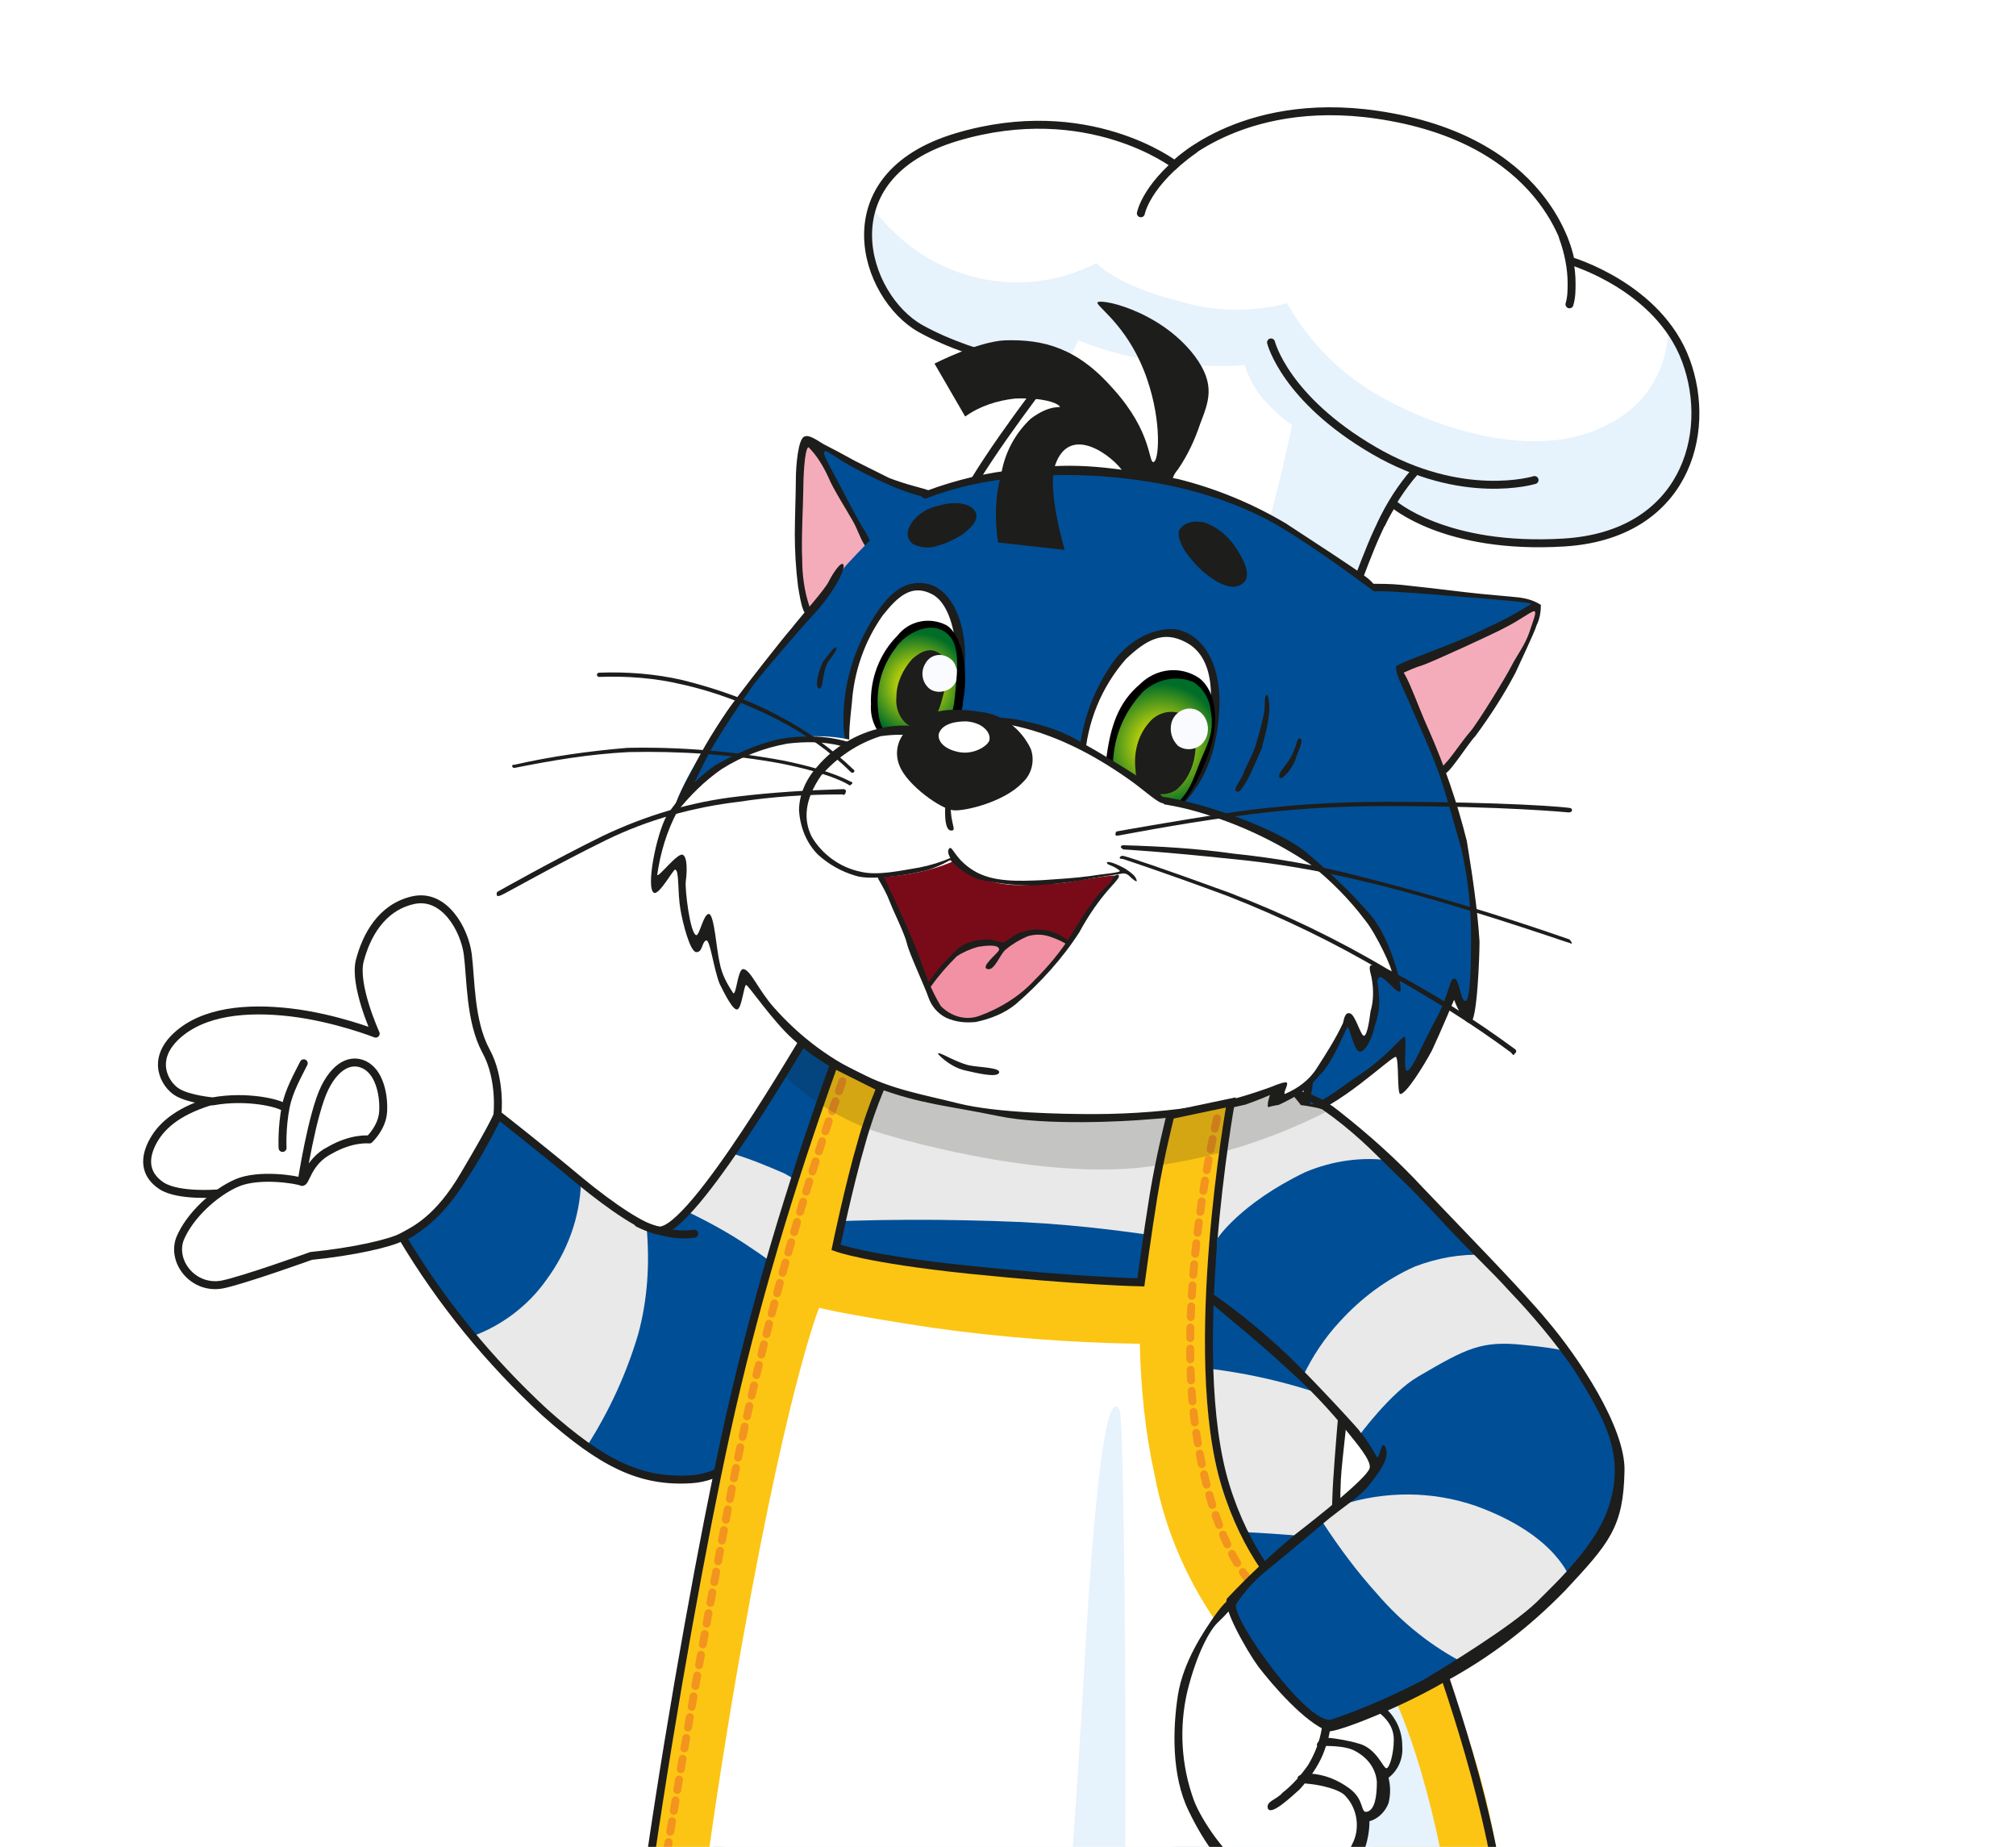<svg width="357" height="327" viewBox="0 0 357 327" fill="none" xmlns="http://www.w3.org/2000/svg">
<g filter="url(#filter0_d_2882_35679)">
<path d="M49.11 193.1C49.11 199.753 53.695 205.146 59.35 205.146C65.005 205.146 69.59 199.753 69.59 193.1C69.59 186.446 69.222 181.053 63.566 181.053C57.911 181.053 49.11 186.446 49.11 193.1Z" fill="white"/>
<path d="M37.222 188.484C43.192 189.466 50.693 188.516 52.725 191.292C54.757 194.068 54.532 200.93 53.327 202.737C50.574 204.955 38.631 204.925 38.631 204.925" fill="white"/>
<path d="M37.858 188.789C32.048 190.476 28.862 192.912 27.175 195.911C25.489 198.909 25.489 201.908 28.675 203.969C31.673 205.843 38.42 205.281 38.42 205.281" fill="white"/>
<path d="M37.858 188.789C32.048 190.476 28.862 192.912 27.175 195.911C25.489 198.909 25.489 201.908 28.675 203.969C31.673 205.843 38.42 205.281 38.42 205.281" stroke="#1D1D1B" stroke-width="1.406" stroke-miterlimit="10" stroke-linecap="round" stroke-linejoin="round"/>
<path d="M240.446 96.772C241.758 92.836 243.258 89.088 244.944 85.527L246.444 83.091C246.444 83.091 255.627 91.337 276.804 90.025C297.981 88.713 303.416 70.909 298.543 57.791C293.671 44.672 278.116 40.175 278.116 40.175C278.116 40.175 275.117 20.122 246.256 14.687C215.334 8.877 208.025 23.12 208.025 23.12C208.025 23.12 192.657 11.313 169.418 18.248C146.18 25.182 152.926 46.546 163.047 52.169C173.167 57.791 186.473 59.478 186.473 59.478C186.473 59.478 175.041 74.096 170.73 82.341C166.42 90.588 240.446 96.772 240.446 96.772Z" fill="white"/>
<path d="M163.046 52.356C156.861 48.795 151.801 39.237 154.425 30.804C157.236 34.364 160.61 37.55 164.545 39.799C173.728 45.047 184.785 45.422 194.156 40.549C194.156 40.549 197.529 44.485 208.774 47.296C214.958 49.17 221.517 49.357 227.889 47.67C231.263 53.48 235.761 58.54 241.383 62.288C250.191 68.285 270.993 76.719 284.862 69.035C291.421 65.849 295.544 59.102 295.357 51.794C296.669 53.668 297.793 55.542 298.543 57.603C303.415 70.722 298.168 88.526 276.991 89.838C255.813 91.149 246.068 82.341 246.068 82.341C246.068 82.341 245.131 84.403 243.257 89.275C241.945 92.649 240.446 96.772 240.446 96.772C240.446 96.772 233.324 96.21 223.579 95.085C223.017 93.398 223.017 91.524 223.579 89.838C225.828 83.466 228.826 69.223 228.826 69.223C227.14 68.098 225.64 66.786 224.329 65.287C222.455 63.413 221.143 60.977 220.393 58.54C220.393 58.54 216.832 59.29 206.9 58.165C201.465 57.603 196.03 56.291 190.97 54.23L188.534 59.102L186.285 59.852V59.665C186.285 59.665 172.979 58.165 163.046 52.356Z" fill="#E6F2FC"/>
<path d="M271.744 78.968C271.744 78.968 259 82.904 243.258 73.721C227.516 64.538 225.079 54.605 225.079 54.605" stroke="#1D1D1B" stroke-width="1.406" stroke-linecap="round" stroke-linejoin="round"/>
<path d="M202.028 31.741C202.028 31.741 202.965 26.494 211.398 20.497" stroke="#1D1D1B" stroke-width="1.406" stroke-linecap="round" stroke-linejoin="round"/>
<path d="M240.446 96.772C240.446 96.772 242.507 91.149 244.007 87.963C244.756 86.277 245.693 84.59 246.63 83.091C246.63 83.091 255.813 91.337 276.991 90.025C298.168 88.713 303.415 70.909 298.543 57.79C293.67 44.672 278.115 40.174 278.115 40.174C278.115 40.174 275.116 19.934 246.255 14.686C220.768 10.001 208.024 23.12 208.024 23.12C208.024 23.12 192.657 11.313 169.418 18.247C146.179 25.181 152.926 46.546 163.046 52.168C173.166 57.79 186.472 59.477 186.472 59.477C186.472 59.477 175.04 74.095 170.73 82.341C166.419 90.587 240.446 96.772 240.446 96.772Z" stroke="#1D1D1B" stroke-width="1.406" stroke-miterlimit="10"/>
<path fill-rule="evenodd" clip-rule="evenodd" d="M116.756 211.842C114.132 211.654 108.135 207.531 102.888 203.221C95.954 197.411 88.27 191.414 88.27 191.414C88.27 191.414 83.022 202.284 78.15 207.531C73.277 212.779 71.216 212.966 71.216 212.966C78.15 224.585 86.583 234.893 96.516 244.076C106.636 253.072 113.383 256.445 122.378 255.883C132.498 255.321 139.62 242.015 140.557 238.641C141.494 235.268 148.053 193.288 148.616 188.79C149.178 184.293 149.178 181.107 149.178 181.107L142.431 177.358C142.431 177.546 122.753 212.029 116.756 211.842Z" fill="#E9E9E9"/>
<path d="M129.501 198.161C136.06 188.603 142.432 177.358 142.432 177.358L151.428 181.294C149.928 183.543 148.991 186.167 148.617 188.79C148.429 190.477 147.305 197.973 145.805 206.594C143.744 204.72 141.308 203.033 138.871 201.722C135.873 200.41 132.687 199.098 129.501 198.161Z" fill="#004E96"/>
<path d="M114.508 211.278C115.258 211.653 116.007 211.84 116.757 211.84C117.882 211.84 119.568 210.528 121.63 208.467C125.565 210.341 129.313 212.402 132.874 214.839C136.622 217.275 139.996 220.086 143.369 223.085C142.057 230.956 140.933 237.515 140.558 238.64C139.621 242.013 132.499 255.319 122.379 255.881C115.82 256.256 110.573 254.382 104.013 249.884C107.949 243.7 110.947 237.14 113.009 230.206C114.696 224.022 115.07 217.65 114.508 211.278Z" fill="#004E96"/>
<path d="M78.149 207.531C83.021 202.284 88.269 191.414 88.269 191.414C88.269 191.414 95.953 197.411 102.887 203.221C102.699 209.593 100.45 215.59 96.702 220.65C93.516 225.148 88.831 228.708 83.584 230.583C78.898 225.148 74.775 219.151 71.215 212.966C71.027 212.966 73.276 212.591 78.149 207.531Z" fill="#004E96"/>
<path d="M113.009 210.529C114.883 211.466 116.944 212.029 119.193 212.403C120.505 212.591 121.63 212.591 122.941 212.403" stroke="#1D1D1B" stroke-width="1.406" stroke-linecap="round" stroke-linejoin="round"/>
<path d="M116.755 211.842C114.132 211.654 108.135 207.531 102.887 203.221C95.953 197.411 88.269 191.414 88.269 191.414C88.269 191.414 83.022 202.284 78.149 207.531C73.277 212.779 71.215 212.966 71.215 212.966C78.149 224.585 86.583 234.893 96.515 244.076C106.635 253.072 113.382 256.445 122.378 255.883C132.498 255.321 139.619 242.015 140.556 238.641C141.493 235.268 148.99 193.663 149.552 189.165C149.739 186.541 150.677 184.105 152.176 181.856L142.805 177.358C142.618 177.358 122.753 212.029 116.755 211.842Z" stroke="#1D1D1B" stroke-width="1.406" stroke-miterlimit="10"/>
<path fill-rule="evenodd" clip-rule="evenodd" d="M191.908 381.633C185.911 381.258 176.541 377.885 162.11 367.952C158.175 365.141 137.56 364.391 135.123 356.708C130.813 343.027 127.814 328.784 126.315 314.353C124.816 298.611 123.504 284.743 127.44 263.003C129.501 251.384 135.123 228.145 138.497 219.337C142.057 209.966 146.555 190.101 152.178 181.855C160.986 168.736 191.346 171.735 209.525 174.359C226.766 176.795 234.638 192.912 238.198 203.407C242.321 216.338 236.886 248.385 236.699 263.003C236.512 274.248 238.011 287.929 238.948 297.674C239.698 305.545 242.134 321.287 244.008 335.156C244.945 343.402 244.383 351.835 242.509 360.081C240.26 371.138 197.905 382.008 191.908 381.633Z" fill="#E9E9E9"/>
<path fill-rule="evenodd" clip-rule="evenodd" d="M241.195 314.729C241.195 314.729 235.947 316.791 216.457 319.602C200.34 322.225 180.287 324.099 161.733 325.037C139.244 326.161 127.438 324.099 127.438 324.099C127.438 324.099 128.937 330.846 129.687 334.22C131.373 340.966 133.435 350.524 133.435 349.774C152.176 352.773 171.104 353.898 190.032 353.335C208.398 352.586 226.764 349.587 244.381 344.34C244.381 344.34 243.819 334.407 242.694 327.66C241.757 322.038 241.195 314.729 241.195 314.729Z" fill="#004E96"/>
<path fill-rule="evenodd" clip-rule="evenodd" d="M236.51 266.564C236.51 266.564 225.078 264.877 200.902 264.69C183.473 264.502 170.73 264.69 154.8 264.127C138.87 263.565 126.876 264.127 126.876 264.127C126.876 264.127 125.939 269.937 125.377 277.433C125.002 284.18 124.814 290.365 124.814 290.365C133.81 291.864 142.993 292.614 152.176 292.801C169.418 292.988 180.288 292.239 204.463 290.927C215.52 290.365 226.578 289.428 237.447 287.553C237.447 287.553 237.26 279.682 236.698 275.747C236.51 272.748 236.51 269.562 236.51 266.564Z" fill="#004E96"/>
<path fill-rule="evenodd" clip-rule="evenodd" d="M240.822 219.899C240.822 219.899 222.644 215.963 214.585 214.464C203.528 212.403 192.096 210.903 180.851 210.341C167.545 209.779 154.427 209.779 141.121 210.529C140.371 214.277 139.247 218.025 137.747 221.773C136.248 225.896 135.124 230.207 134.187 234.33C134.187 234.33 139.434 232.081 168.857 232.268C183.85 232.455 204.465 235.454 209.338 235.829C219.458 236.578 229.39 238.827 238.761 242.576C238.761 242.576 238.761 232.83 239.323 227.77C239.698 224.959 240.822 219.899 240.822 219.899Z" fill="#004E96"/>
<path d="M151.053 183.542C148.991 184.667 146.555 193.475 144.494 197.973C142.619 202.096 141.308 207.906 139.059 213.903C136.435 221.024 132.687 235.83 131 242.764C126.127 263.566 125.003 270.875 124.628 278.184C123.691 295.238 124.628 312.292 127.439 328.972C128.376 334.219 130.625 342.653 132.499 349.399C133.999 355.022 134.936 359.707 135.873 359.145C136.81 358.583 131.75 338.905 129.501 328.597C126.69 313.23 125.565 297.675 126.315 281.932C126.69 272.562 128.564 261.13 132.312 245.387C134.186 237.516 137.372 225.709 141.12 214.465C142.619 210.342 143.744 205.469 146.742 197.973C148.617 193.663 153.114 182.418 151.053 183.542Z" fill="#1D1D1B"/>
<path d="M234.636 193.288C237.634 198.16 241.757 208.468 240.633 222.711C238.946 243.138 237.634 252.134 237.447 255.882C236.885 267.689 238.759 285.493 239.696 294.114C241.57 311.543 242.694 324.849 243.631 330.096C244.568 335.344 244.568 365.142 244.194 375.824C244.194 376.386 241.757 373.763 242.132 370.951C243.257 362.705 242.132 333.095 241.757 329.909C240.633 320.538 238.196 301.61 237.634 294.301C236.885 285.493 235.385 271.812 235.948 258.881C236.135 252.884 238.009 232.456 239.134 222.149C240.258 212.029 238.009 201.721 232.762 192.913C230.513 189.165 219.268 176.796 222.642 179.794C227.139 183.73 231.262 188.228 234.636 193.288Z" fill="#1D1D1B"/>
<path d="M142.618 71.659C141.868 72.034 141.868 74.095 141.681 76.906C141.493 79.718 141.306 81.592 141.306 83.841C141.306 86.652 141.118 90.4 141.306 92.649C141.493 95.272 141.681 99.583 143.18 102.207C145.054 105.58 153.487 98.084 154.05 94.523C154.237 92.274 153.487 90.025 152.176 87.963C151.426 86.839 150.676 85.34 149.364 82.716C148.053 80.092 147.49 78.968 145.804 75.594C144.117 72.221 143.367 71.472 142.618 71.659Z" fill="#F4ACBB"/>
<path d="M162.484 81.03C160.985 80.468 157.612 78.968 154.613 77.657C152.364 76.719 150.303 75.595 148.241 74.283C147.117 73.534 145.055 72.034 144.493 72.597C143.931 73.159 145.618 75.033 146.555 77.282C147.679 80.093 148.991 82.717 150.678 85.153C151.99 87.214 153.489 92.087 155.363 91.525C157.237 90.963 161.922 88.339 163.047 86.277C164.171 84.591 163.984 81.592 162.484 81.03Z" fill="#004E96"/>
<path d="M163.61 81.966C162.11 81.592 160.424 81.029 158.924 80.467C156.301 79.343 153.864 78.218 151.428 76.906C148.429 75.407 146.368 73.533 145.993 73.908C145.618 74.283 146.743 76.157 148.429 79.343C150.116 82.529 151.241 84.778 152.552 87.026C153.302 88.151 153.864 89.275 154.427 90.4C154.801 91.524 154.239 92.087 153.302 90.775C152.365 89.463 151.99 87.963 151.053 86.277C150.116 84.59 147.492 80.467 146.743 78.593C145.806 76.532 144.681 74.657 143.182 73.158C142.432 73.346 142.245 78.968 142.245 80.842C142.245 82.716 141.87 89.463 142.058 93.024C142.058 95.835 142.432 98.646 143.369 101.457C143.932 102.581 143.369 103.144 142.807 102.769C142.245 102.394 141.87 101.27 141.308 97.709C140.933 94.71 140.746 91.524 140.746 88.526C140.746 86.277 140.933 80.842 140.933 78.781C140.933 76.719 141.308 71.659 142.432 71.284C143.182 70.909 144.306 71.659 145.806 72.596C147.305 73.346 149.741 74.657 151.428 75.594L157.425 78.593C160.798 79.905 163.797 80.467 164.547 80.842C165.296 81.217 164.359 82.154 163.61 81.966Z" fill="#1D1D1B"/>
<path d="M247.381 113.077C249.443 111.952 251.692 111.015 253.941 110.453C256.19 109.516 261.437 106.892 264.248 105.581L272.682 101.458C272.682 101.458 272.119 104.081 271.557 105.581C270.245 108.392 268.933 111.203 267.247 113.827C266.122 115.888 264.436 118.887 262.936 120.948C260.875 124.134 258.626 126.945 256.19 129.756C255.065 130.693 253.379 130.881 252.067 130.319C249.63 128.819 247.569 126.57 246.444 123.947C245.882 121.698 245.695 119.449 245.695 117.2C246.257 115.701 246.632 114.389 247.381 113.077Z" fill="#F4ACBB"/>
<path d="M249.255 111.952C251.129 111.015 256.002 109.515 258.251 108.391C260.499 107.266 267.246 104.08 268.558 103.518C269.87 102.956 270.994 102.394 271.931 101.644C272.119 101.269 272.119 100.707 271.182 100.52C270.245 100.332 267.059 99.957 262.936 99.77C258.813 99.583 253.003 98.458 249.442 98.271C245.882 98.083 244.007 97.896 242.508 97.896C241.009 97.896 238.76 102.581 239.697 106.142C240.634 109.703 242.321 112.139 244.007 112.514C245.882 113.076 247.756 112.889 249.255 111.952Z" fill="#004E96"/>
<path d="M241.945 97.709C241.57 98.271 242.694 98.646 244.381 98.646C246.817 98.646 253.751 99.208 255.813 99.395C257.874 99.583 271.181 100.52 271.181 100.894C268.744 102.394 266.12 103.893 263.497 105.017C257.874 108.016 247.567 111.202 247.005 112.139C246.443 113.076 247.567 113.451 248.129 113.263C249.441 112.701 250.566 112.139 251.877 111.764C253.189 111.389 264.996 105.955 266.308 105.205C269.306 103.706 271.368 102.019 271.743 102.206C272.118 102.394 271.555 103.706 270.806 105.955C270.056 108.203 268.557 110.078 267.62 111.952C266.683 113.826 261.623 122.072 260.311 123.571C258.999 125.07 257.5 127.319 256.563 128.444C255.626 129.568 254.876 130.13 254.876 130.693C254.876 131.255 255.063 131.255 256 130.88C256.937 130.505 260.123 125.445 261.248 124.321C263.872 120.76 266.308 117.012 268.369 113.076C269.119 111.389 271.743 105.955 272.118 104.643C272.68 103.518 272.867 102.206 272.867 101.082C271.743 100.332 270.431 99.957 269.119 99.77C267.62 99.583 262.56 99.208 259.561 98.833C256.563 98.458 250.003 97.709 248.129 97.521C246.255 97.334 244.006 97.334 243.257 97.334C242.507 97.334 242.32 97.146 241.945 97.709Z" fill="#1D1D1B"/>
<path fill-rule="evenodd" clip-rule="evenodd" d="M163.797 81.592C163.797 81.592 161.174 83.841 158.175 85.902C155.177 88.338 152.553 91.15 149.929 93.961L144.869 100.145L138.122 108.016C138.122 108.016 132.313 115.7 130.251 117.949C128.19 120.198 124.629 126.945 123.13 129.194C121.256 132.38 119.756 135.566 118.632 139.126C117.882 141.563 118.444 145.123 119.381 145.498C120.318 145.873 122.755 143.437 122.755 143.437C122.755 143.437 123.879 146.623 124.441 148.122C125.941 152.058 127.815 155.993 130.064 159.741C133.812 165.364 137.935 170.611 142.808 175.296C146.931 179.045 158.363 183.73 164.172 185.416C173.168 188.04 186.286 188.415 197.156 188.602C205.215 188.79 222.082 185.979 230.515 184.479C233.326 183.917 229.391 191.039 231.077 190.476C234.638 189.352 237.824 187.478 240.448 185.042C241.572 184.292 247.757 179.232 247.757 179.232C247.757 179.232 248.131 186.541 248.881 185.604C251.13 182.043 253.192 178.295 254.878 174.547L257.314 168.924L259.938 174.172C259.938 174.172 260.5 171.736 260.875 170.049C261.25 167.238 261.438 164.239 261.438 161.428C261.438 159.367 261.063 148.309 259.938 145.873C258.814 143.437 256.003 132.754 255.44 130.88C254.878 129.006 248.881 116.825 247.007 111.577C246.257 109.516 249.256 108.579 247.382 105.018C246.07 102.207 244.571 99.77 242.509 97.522C240.635 95.835 231.265 89.088 227.142 86.652C220.02 82.904 212.336 80.28 204.465 78.781C197.156 77.469 189.66 77.094 182.351 77.469C175.979 78.031 169.794 79.343 163.797 81.592Z" fill="#004E96"/>
<path fill-rule="evenodd" clip-rule="evenodd" d="M164.172 82.154C169.045 80.28 174.292 79.156 179.54 78.594C187.973 77.656 196.594 78.031 205.027 79.531C212.149 80.843 219.27 83.091 225.642 86.652C233.139 90.963 242.697 98.272 243.259 98.646C244.383 99.021 243.634 97.335 241.76 96.023C239.511 94.336 233.139 90.213 227.704 86.652C221.707 83.091 215.335 80.468 208.588 78.781C194.345 76.157 189.472 75.97 180.102 77.094C174.667 77.656 169.232 78.968 164.172 80.843C162.673 81.405 163.235 82.529 164.172 82.154Z" fill="#1D1D1B"/>
<path fill-rule="evenodd" clip-rule="evenodd" d="M149.365 93.961C148.99 93.211 147.491 95.46 146.741 96.96C145.992 98.459 142.244 102.582 140.182 105.205C138.683 106.892 132.686 114.576 130.999 116.825C128.001 120.76 125.377 124.883 123.128 129.194C121.629 132.38 119.755 134.816 119.192 138.377C118.63 141.563 119.005 145.873 119.755 145.498C121.066 144.749 122.378 143.812 123.503 142.875C123.503 142.875 125.377 147.185 126.126 148.872C126.876 150.558 134.185 166.113 141.681 171.736C149.178 177.358 171.667 189.352 186.097 189.914C195.468 190.289 205.026 189.727 214.209 187.853C219.644 186.728 225.078 185.979 230.513 185.604C232.013 185.604 229.014 191.976 230.513 191.601C236.51 190.664 246.631 180.731 247.193 181.106C247.755 181.481 247.38 187.478 247.942 187.665C248.879 187.853 252.065 182.793 253.565 179.982C255.064 176.796 257.5 170.986 257.5 170.986C257.5 170.986 258.999 175.109 260.311 175.109C261.623 175.109 261.998 162.927 261.998 160.679C261.623 154.681 260.686 148.684 259.749 142.875C258.062 136.128 255.814 129.569 253.002 123.197C250.754 118.324 248.692 111.577 247.38 112.14C246.631 112.514 249.254 117.387 250.191 119.823C251.128 121.885 253.939 128.257 255.064 131.63C256.188 135.003 257.688 140.438 258.812 144.374C259.937 149.434 260.499 154.494 260.499 159.554C260.499 162.927 260.499 170.799 259.562 171.173C258.625 171.548 258.437 167.05 257.5 167.238C256.563 167.425 256.751 169.862 254.314 174.359C251.878 178.857 250.191 183.168 249.254 183.542C248.317 183.917 249.254 177.545 248.692 177.545C248.13 177.545 245.506 181.294 239.884 184.854C237.635 186.354 234.824 188.79 232.2 189.54C231.263 189.727 233.699 183.917 231.638 183.917C226.765 183.917 216.083 186.354 212.897 187.103C203.901 188.977 194.718 189.54 185.535 188.977C171.854 187.478 149.553 175.671 143.368 170.986C133.998 164.052 128.001 151.121 126.876 148.122C125.377 143.999 124.627 140.064 123.503 140.251C122.378 140.438 120.879 142.312 120.317 142.312C119.755 142.312 119.942 138.752 121.066 136.503C122.191 134.254 124.065 130.131 125.752 126.945C128.188 122.822 130.812 118.886 133.623 114.951C136.621 111.203 141.494 105.58 143.556 103.331C147.679 99.021 149.74 94.71 149.365 93.961Z" fill="#1D1D1B"/>
<path d="M190.97 129.568C191.157 123.009 193.219 116.824 196.967 111.389C200.153 106.892 204.838 105.018 208.212 105.392C212.522 106.142 216.458 110.827 215.895 120.01C215.333 129.006 212.147 134.066 207.837 138.002C203.526 141.937 190.408 143.624 190.97 129.568Z" fill="#1D1D1B"/>
<path d="M196.405 137.627C193.781 135.94 191.907 133.504 192.095 128.444C192.469 121.885 195.093 115.513 199.404 110.64C202.964 107.267 205.963 105.58 209.898 107.642C215.146 110.265 215.146 117.762 213.459 125.446C212.147 131.068 210.273 135.191 206.525 137.252C203.339 138.939 199.591 139.689 196.405 137.627Z" fill="white"/>
<path d="M214.399 118.136C214.024 116.262 212.524 114.576 210.65 114.013C207.277 112.889 203.529 114.013 201.28 116.825C198.281 120.011 196.595 124.133 196.407 128.444C195.283 138.377 204.653 139.501 207.464 137.252C210.276 134.628 212.337 131.255 213.461 127.507C214.399 124.883 215.523 122.072 214.399 118.136Z" fill="url(#paint0_radial_2882_35679)"/>
<path d="M201.09 130.318C200.716 127.32 201.465 124.321 203.339 122.072C204.651 120.386 206.713 119.636 208.774 120.198C211.023 120.948 212.147 123.946 211.585 127.695C211.21 130.131 210.086 132.38 208.212 133.879C206.15 135.191 203.339 134.629 202.027 132.567C201.278 132.005 201.09 131.068 201.09 130.318Z" fill="#1D1D1B"/>
<path d="M210.273 119.448C208.961 119.636 207.836 120.573 207.462 121.885C207.087 123.384 207.461 124.883 208.586 126.008C209.898 126.945 211.584 126.757 212.709 125.82C215.145 123.571 213.646 119.073 210.273 119.448Z" fill="#F9FBFE"/>
<path d="M213.646 128.445C211.772 133.13 209.523 137.253 205.963 138.94C202.402 140.626 194.905 135.941 195.842 128.819C196.592 122.448 198.091 118.325 201.84 115.139C204.651 112.327 208.961 111.765 212.334 114.014C215.333 116.263 216.27 121.885 213.646 128.445ZM212.522 128.819C213.646 126.008 215.146 123.759 214.396 119.824C214.209 117.762 213.084 115.888 211.397 114.764C208.399 113.452 204.838 114.202 202.402 116.45C199.403 119.636 197.529 123.572 197.154 128.07C195.842 137.065 203.714 139.314 207.087 137.253C210.46 135.191 211.397 131.631 212.522 128.819Z" fill="black"/>
<path d="M149.366 122.447C149.179 116.075 150.865 109.703 154.239 104.081C157.425 98.646 160.423 96.585 164.171 97.334C168.669 98.271 171.668 104.831 170.731 113.451C170.168 119.074 169.044 126.383 165.483 130.318C161.922 134.254 149.928 134.816 149.366 122.447Z" fill="#1D1D1B"/>
<path d="M151.801 129.568C150.115 127.319 150.115 125.07 150.864 118.324C151.239 112.889 153.113 107.454 156.299 102.956C159.11 99.395 161.547 97.334 165.107 99.208C169.605 101.644 170.167 112.327 168.856 119.261C167.919 124.508 165.295 128.631 162.109 130.318C158.923 132.005 153.675 132.005 151.801 129.568Z" fill="white"/>
<path d="M166.044 104.643C163.046 104.081 160.047 105.58 158.361 108.016C155.924 111.39 154.613 115.7 154.987 120.01C155.362 123.759 158.548 126.382 162.296 126.008C162.671 126.008 162.859 126.008 163.233 125.82C166.419 125.258 169.605 122.259 169.793 117.199C169.793 111.39 170.73 105.955 166.044 104.643Z" fill="url(#paint1_radial_2882_35679)"/>
<path d="M158.736 117.386C158.736 114.95 159.861 112.514 161.547 110.64C163.234 109.14 164.921 108.578 166.42 109.703C167.919 110.827 168.107 113.263 166.982 117.199C166.233 120.197 165.67 121.322 163.609 122.446C161.36 123.946 158.361 120.947 158.736 117.386Z" fill="#1D1D1B"/>
<path d="M164.359 115.701C163.235 114.576 163.047 112.889 163.797 111.578C164.547 110.078 166.233 109.516 167.733 110.266C168.482 110.64 169.044 111.203 169.232 111.952C169.982 113.452 169.419 115.326 167.92 116.075C166.796 116.638 165.296 116.638 164.359 115.701Z" fill="#F9FBFE"/>
<path d="M170.542 118.136C170.355 121.135 168.856 123.758 166.419 125.258C164.733 126.569 159.86 126.757 157.236 125.258C155.175 123.758 154.05 121.322 154.238 118.698C154.05 114.2 155.737 109.703 158.923 106.517C160.984 103.893 164.545 103.143 167.544 104.643C170.167 106.142 171.667 112.139 170.542 118.136ZM169.043 117.761C169.605 111.952 170.355 106.891 166.419 105.392C164.17 104.455 160.422 105.954 158.548 108.766C156.112 111.951 154.987 116.074 155.549 120.197C156.112 125.445 160.047 125.82 163.046 125.445C166.044 125.07 168.668 122.072 169.043 117.761Z" fill="black"/>
<path fill-rule="evenodd" clip-rule="evenodd" d="M247.381 168.175C247.006 168.924 243.82 165.551 243.445 166.113C243.07 166.675 243.445 168.362 243.633 169.486C243.633 171.548 243.445 173.609 242.883 175.671C242.321 177.545 241.946 178.669 241.384 178.857C240.822 179.044 240.072 174.359 238.947 174.546C238.198 174.546 237.261 178.107 236.511 179.419C235.012 182.043 233.138 184.479 231.076 186.728C229.764 187.852 228.265 188.602 226.578 188.977C226.204 188.977 226.953 186.915 226.391 186.915C225.829 186.915 220.394 188.602 218.145 189.164C211.773 190.476 205.401 191.226 198.842 191.788C188.534 191.975 178.227 191.038 167.919 189.164C161.36 188.04 155.176 185.791 149.179 182.98C146.742 181.481 137.747 174.546 136.435 172.298C135.123 170.236 133.624 168.362 132.124 166.675C131.562 166.675 130.812 171.173 130.438 171.36C130.063 171.548 128.751 168.924 128.376 167.987C127.626 165.926 126.877 163.864 126.315 161.615C125.94 160.116 126.315 157.305 125.752 157.305C125.19 157.305 124.253 161.615 123.503 161.24C122.754 160.866 121.442 155.056 121.255 152.994C121.067 150.933 121.442 146.06 120.692 146.435C119.943 146.81 116.195 151.308 116.195 150.183C116.195 149.059 116.757 141.375 119.568 137.627C121.629 135.003 123.878 132.567 126.315 130.318C128.751 128.631 131.375 127.132 134.186 126.195C137.372 125.07 140.933 124.508 144.306 124.321C146.555 124.321 148.804 124.508 151.053 125.07C151.053 125.258 157.987 126.757 167.357 128.631C174.666 130.13 181.788 132.192 189.097 133.316C197.905 134.628 202.965 135.003 203.715 135.003C207.463 135.378 211.211 136.128 214.584 137.439C217.583 138.564 221.331 139.876 224.33 141.375C227.89 143.249 231.451 145.498 234.637 148.122C237.636 150.745 240.447 153.557 242.883 156.743C244.945 160.303 246.444 164.052 247.381 168.175Z" fill="white"/>
<path fill-rule="evenodd" clip-rule="evenodd" d="M194.906 134.816C199.966 134.254 205.214 134.629 210.274 135.941C216.458 137.44 227.141 141.188 231.826 145.311C235.762 148.685 239.51 152.246 242.883 156.181C246.257 160.304 248.505 168.925 247.943 169.487C247.381 170.049 244.757 166.301 244.195 167.051C243.633 167.8 244.008 167.238 244.195 170.424C244.382 172.111 244.008 173.985 243.445 175.672C243.071 177.358 241.946 180.169 240.822 180.169C239.697 180.169 238.948 175.297 238.573 175.859C238.198 176.421 235.949 182.231 233.7 184.292C232.201 186.167 230.327 187.666 228.078 188.79C226.953 189.352 225.267 190.29 224.704 190.102C224.142 189.915 224.892 187.853 224.892 187.853C224.892 187.853 223.205 188.603 220.581 189.54C214.959 190.852 209.15 191.789 203.34 192.164C199.217 192.538 185.161 193.288 176.915 191.601C167.92 189.727 163.234 189.54 155.176 186.541C149.741 184.667 144.681 181.856 140.37 177.921C136.81 174.735 132.499 168.363 132.124 168.363C131.75 168.363 131.375 172.298 130.625 172.673C129.875 173.048 128.376 170.049 127.439 168.175C126.315 165.364 125.752 160.117 125.003 160.491C124.253 160.866 124.441 162.553 123.316 162.553C122.192 162.553 120.88 157.306 120.505 155.057C119.943 151.871 120.318 148.123 119.568 147.935C119.193 147.935 116.757 152.433 115.82 152.058C114.321 151.308 116.195 141.751 118.069 138.377C120.318 135.004 123.129 132.005 126.502 129.569C130.063 127.508 133.811 125.821 137.747 124.884C141.682 124.134 145.993 124.134 149.928 125.259C152.552 126.383 153.302 127.32 152.739 127.695C152.177 128.07 150.865 126.57 148.804 126.008C145.805 125.259 142.619 125.259 139.433 125.633C135.31 126.383 131.375 127.882 127.814 130.131C124.815 132.193 122.192 134.816 119.943 137.628C118.069 141.188 116.944 144.937 116.382 148.872C116.569 149.434 119.943 144.937 120.88 145.311C121.817 145.686 121.629 148.685 121.442 149.997C121.255 151.308 122.192 159.367 123.316 159.554C123.878 159.554 124.628 155.619 125.565 155.806C126.502 155.994 126.877 162.178 127.439 164.427C127.814 166.489 128.751 168.175 129.875 169.862C130.438 169.862 130.625 165.739 131.562 165.552C132.874 165.552 134.186 169.112 136.997 172.298C141.307 177.171 146.367 181.106 152.177 183.918C158.174 186.916 163.047 187.666 169.794 189.352C176.54 191.039 188.347 191.227 193.595 191.227C200.529 191.227 207.463 190.664 214.21 189.54C217.958 188.79 221.706 187.666 225.267 186.354C225.267 186.354 226.953 185.604 227.703 185.604C228.453 185.604 227.141 187.478 227.516 187.666C229.765 186.729 231.826 185.23 233.138 183.168C234.825 180.544 236.511 177.921 237.823 175.109C238.011 174.36 238.198 173.048 239.135 173.423C240.072 173.798 241.009 177.546 241.571 177.358C242.134 177.171 242.508 174.547 242.696 173.048C243.258 171.174 243.258 169.112 242.883 167.051C242.508 165.552 242.134 164.427 243.633 164.989C245.132 165.552 246.069 166.676 246.444 166.301C246.819 165.926 243.633 159.18 241.759 156.931C238.948 153.183 235.574 149.809 232.013 146.998C225.829 142.875 219.082 139.689 211.773 137.628C206.526 136.128 201.091 135.566 195.469 135.941C193.782 135.941 193.782 135.004 194.906 134.816Z" fill="#1D1D1B"/>
<path fill-rule="evenodd" clip-rule="evenodd" d="M196.407 148.871C196.407 148.871 194.908 149.246 189.098 150.183C186.849 150.558 182.913 150.558 181.227 150.558C178.79 150.558 176.354 150.183 174.105 149.621C172.231 148.684 170.544 147.559 169.045 146.06C169.045 146.06 163.985 147.934 162.673 148.122C161.361 148.309 156.114 149.246 156.114 149.246C156.114 149.246 157.988 153.556 158.738 155.056C159.487 156.555 161.361 161.053 162.861 164.426C163.798 166.862 165.11 171.173 167.171 172.86C169.045 174.171 171.481 174.734 173.543 173.984C178.041 173.047 182.351 169.111 184.413 166.862C186.849 164.239 188.911 161.428 190.785 158.429C192.846 155.056 195.095 151.87 197.719 149.059L196.407 148.871Z" fill="#790B19"/>
<path fill-rule="evenodd" clip-rule="evenodd" d="M177.664 161.803C176.727 161.053 175.602 160.679 174.478 161.053C172.416 161.428 170.355 162.178 168.856 163.677C167.169 164.989 165.67 166.863 164.545 168.737C164.733 170.986 166.044 172.86 167.918 173.797C170.542 174.734 173.353 174.547 175.79 173.235C178.601 172.298 181.225 170.424 183.099 168.175C185.16 165.926 187.222 163.49 189.096 160.866C188.159 160.116 187.222 159.554 185.91 159.367C184.223 158.992 182.536 158.992 181.037 159.742C179.913 160.491 178.601 161.053 177.664 161.803Z" fill="#F191A3"/>
<path fill-rule="evenodd" clip-rule="evenodd" d="M206.525 137.065C205.026 133.879 199.216 130.693 199.216 130.693C199.216 130.693 196.03 128.819 193.969 127.694C190.783 126.008 187.409 124.508 184.036 123.197C181.412 122.447 178.601 121.885 175.79 121.697C166.794 121.323 166.232 122.822 163.796 123.197C160.797 123.197 157.799 123.571 154.8 124.321C152.176 125.446 149.74 126.945 147.491 128.631C145.617 130.318 144.118 132.38 143.181 134.629C142.244 137.065 142.431 139.689 143.368 141.938C144.305 143.999 145.992 145.873 148.053 146.998C150.49 148.497 153.301 149.434 156.299 149.246C159.111 149.059 161.922 148.684 164.545 147.935C166.045 147.56 167.731 146.998 169.231 146.248C170.542 147.56 172.042 148.684 173.541 149.434C176.54 150.558 179.913 150.933 183.286 150.558C187.034 150.371 190.595 149.809 193.406 149.434C196.592 149.059 199.216 148.684 199.216 148.684C200.341 148.497 201.465 147.747 202.027 146.81C202.777 144.936 208.024 140.251 206.525 137.065Z" fill="white"/>
<path fill-rule="evenodd" clip-rule="evenodd" d="M156.487 149.247C156.112 148.685 155.175 148.872 155.55 149.622C156.3 150.934 157.049 152.246 157.612 153.745C158.174 155.244 160.235 159.367 160.61 161.054C160.985 162.74 163.796 168.738 164.358 170.424C164.921 172.111 166.045 173.423 167.544 174.172C169.231 174.922 170.918 175.109 172.792 174.922C175.416 174.36 177.852 173.423 179.913 171.736C184.224 167.988 188.159 163.677 191.158 158.992C192.47 156.556 193.969 154.307 195.656 152.246C196.405 151.309 197.53 150.184 197.905 149.622C198.654 148.685 197.53 148.497 196.968 149.622C196.405 150.746 195.281 151.308 193.969 152.995C192.47 155.057 190.971 157.306 189.659 159.554C187.785 162.553 185.536 165.177 183.099 167.613C180.476 170.424 177.102 172.486 173.541 173.798C171.105 174.735 168.481 173.985 166.607 172.111C165.108 169.675 163.984 166.863 163.047 164.052C161.922 161.054 160.985 158.992 160.423 157.68C159.861 156.369 156.862 149.809 156.487 149.247Z" fill="#1D1D1B"/>
<path fill-rule="evenodd" clip-rule="evenodd" d="M188.722 161.053C187.785 160.491 186.847 160.116 185.723 159.741C184.411 159.366 183.287 159.366 181.975 159.741C180.663 160.303 179.351 161.053 178.227 161.99C177.102 162.739 176.165 165.925 174.853 165.551C173.541 165.176 176.727 162.739 176.915 162.177C177.102 161.053 174.291 161.428 173.167 161.615C171.855 161.99 170.543 162.552 169.418 163.302C167.732 164.988 166.232 166.675 164.921 168.549C164.358 169.111 163.796 168.737 164.358 167.987C165.858 165.738 167.732 163.677 169.793 161.802C171.293 160.678 173.167 160.303 174.853 160.303C175.79 160.303 176.727 160.678 177.664 160.865C178.039 160.865 179.726 159.179 181.038 158.991C182.162 158.616 183.474 158.429 184.786 158.616C186.285 158.804 187.597 159.366 188.909 160.303C189.284 160.865 189.096 161.24 188.722 161.053Z" fill="#1D1D1B"/>
<path fill-rule="evenodd" clip-rule="evenodd" d="M199.217 147.747C196.781 146.435 195.844 146.435 196.031 146.81C196.219 147.185 197.156 147.185 198.28 148.122C198.655 148.497 195.281 148.684 193.22 149.059C190.409 149.434 187.41 149.621 184.599 149.809C180.289 149.996 175.791 150.184 172.418 148.122C169.044 146.061 168.669 143.624 168.107 144.186C167.545 144.749 168.295 145.873 168.295 145.873C166.608 146.623 164.734 147.185 162.86 147.56C159.486 148.122 155.363 149.059 152.365 148.309C148.804 147.56 145.618 145.311 143.744 142.125C142.245 139.126 142.432 135.566 145.431 131.255C148.242 128.069 151.803 125.633 155.926 124.321C158.549 123.946 161.173 123.946 163.797 124.509C166.42 124.509 168.295 126.57 168.107 129.194C167.92 132.005 167.358 134.816 167.358 137.815C167.358 140.438 167.92 141.188 168.669 141.001C169.419 140.813 167.92 139.314 168.482 134.629C168.857 132.005 168.669 125.633 169.794 123.571C170.918 121.51 176.166 122.072 178.602 122.26C182.538 123.009 186.286 124.321 189.847 126.008C193.407 127.694 196.781 129.756 199.967 132.005C202.403 133.692 205.589 136.69 206.151 136.128C206.713 135.566 204.839 133.692 201.466 131.443C198.28 129.381 194.907 127.32 191.533 125.446C188.535 123.571 185.161 122.447 181.601 121.697C177.665 120.76 173.542 120.76 169.419 121.51C166.233 122.26 166.795 123.759 164.734 123.197C161.923 122.26 159.112 122.26 156.3 122.822C151.803 123.759 147.68 126.195 144.681 129.756C142.807 131.817 141.495 134.629 141.495 137.44C141.682 140.438 142.807 143.249 144.868 145.311C146.743 146.998 148.991 148.309 151.615 149.059C154.051 149.809 159.861 149.059 163.047 148.309C164.921 147.935 166.608 147.185 168.295 146.248C169.606 147.747 171.293 148.872 173.167 149.621C176.353 150.371 179.539 150.746 182.912 150.746C186.473 150.558 190.034 150.184 193.595 149.434L198.467 148.684C199.03 148.497 199.592 148.684 199.967 149.059C200.529 149.621 201.466 150.371 201.279 149.809C201.091 149.247 200.904 148.872 199.217 147.747Z" fill="#1D1D1B"/>
<path d="M267.619 180.356C260.498 175.109 253.002 170.423 245.13 166.113C236.322 160.866 226.952 156.368 217.394 152.62C205.774 148.309 198.84 146.06 198.84 146.06C198.84 146.06 198.278 146.06 198.278 145.873C198.278 145.685 198.466 145.498 198.84 145.498C199.215 145.498 205.962 147.747 217.769 152.057C227.514 155.806 236.884 160.303 245.693 165.551C253.564 169.674 261.248 174.546 268.369 179.794C268.556 179.981 268.556 180.356 268.182 180.544C268.182 180.918 267.807 180.731 267.619 180.356Z" fill="#1D1D1B"/>
<path d="M277.742 160.866C277.555 160.866 256.752 153.557 241.385 149.996C233.701 148.122 226.017 146.81 218.146 146.061C205.777 144.749 199.03 144.374 199.03 144.374C198.843 144.374 198.656 144.187 198.468 143.999C198.468 143.812 198.656 143.625 198.843 143.625C205.402 143.812 211.962 144.187 218.521 145.124C225.83 145.873 233.326 147.185 240.448 149.059C253.192 152.245 265.561 155.994 277.93 160.304C278.117 160.491 278.492 161.054 278.304 161.054C278.117 161.054 277.93 160.866 277.742 160.866Z" fill="#1D1D1B"/>
<path d="M197.905 141.938C197.717 141.938 197.53 141.938 197.53 141.75C197.53 141.563 197.53 141.375 197.717 141.188C197.717 141.188 208.025 139.314 218.145 137.815C227.141 136.503 236.324 135.94 245.507 135.94C266.684 135.94 277.741 136.877 278.116 137.065C278.303 137.065 278.491 137.44 278.303 137.627C278.116 137.815 277.928 137.815 277.741 137.815C277.741 137.815 266.496 136.69 245.507 136.69C236.324 136.69 227.328 137.252 218.332 138.564C208.4 139.876 198.092 141.938 197.905 141.938Z" fill="#1D1D1B"/>
<path d="M88.083 152.62C87.896 152.432 87.896 152.057 88.083 151.87C88.083 151.87 98.016 146.248 106.824 141.937C114.321 138.377 122.379 135.94 130.625 135.003C136.81 134.254 143.182 133.879 149.366 133.691C149.741 133.691 149.928 134.066 149.741 134.254C149.741 134.628 149.366 134.816 149.179 134.628C142.994 134.628 136.81 135.003 130.813 135.94C122.754 136.877 114.695 139.126 107.386 142.687C98.578 146.997 89.02 152.432 88.833 152.432C88.458 152.62 88.271 152.62 88.083 152.62Z" fill="#1D1D1B"/>
<path d="M91.08 129.943C90.893 129.943 90.706 129.755 90.706 129.755C90.706 129.568 90.706 129.381 90.893 129.381C90.893 129.381 90.893 129.381 91.08 129.381C97.64 127.881 104.386 126.944 111.133 126.382C120.316 126.195 129.499 126.944 138.682 128.631C147.865 130.505 150.489 132.379 150.676 132.379C150.864 132.379 151.051 132.567 150.864 132.754C150.676 132.941 150.489 133.129 150.302 132.941C150.302 132.941 147.678 131.067 138.495 129.193C129.499 127.507 120.316 126.944 111.32 127.132C104.199 127.507 97.64 128.631 91.08 129.943Z" fill="#1D1D1B"/>
<path d="M150.678 130.693C146.93 126.945 142.619 123.947 137.934 121.51C132.499 118.699 126.69 116.45 120.693 115.138C116.007 114.014 110.947 113.639 106.075 113.826C105.887 113.826 105.7 113.639 105.7 113.452C105.7 113.264 105.887 113.077 106.075 113.077C110.947 112.889 116.007 113.264 120.88 114.389C126.877 115.888 132.874 117.949 138.309 120.948C142.994 123.384 147.305 126.57 151.24 130.318C151.428 130.318 151.24 131.068 150.678 130.693Z" fill="#1D1D1B"/>
<path fill-rule="evenodd" clip-rule="evenodd" d="M166.233 180.731C167.545 182.043 169.231 183.167 171.106 183.542C172.792 183.917 176.54 184.854 176.915 183.917C177.29 182.98 173.542 182.98 171.668 182.605C169.044 182.043 165.483 179.606 166.233 180.731Z" fill="#1D1D1B"/>
<path fill-rule="evenodd" clip-rule="evenodd" d="M230.14 124.696C229.578 124.696 229.765 126.008 228.453 128.257C227.703 129.568 226.204 130.88 226.579 131.63C226.954 132.38 229.015 129.756 229.39 128.444C229.765 127.132 231.077 124.883 230.14 124.696Z" fill="#1D1D1B"/>
<path fill-rule="evenodd" clip-rule="evenodd" d="M224.329 117.012C224.704 117.012 224.891 119.636 224.704 120.386C224.516 122.447 223.954 124.509 223.392 126.57C222.642 128.257 221.33 131.443 220.581 132.567C219.831 133.692 219.456 134.441 218.894 134.066C218.332 133.692 219.831 132.005 220.206 130.88C220.581 129.756 221.705 127.882 222.268 126.195C222.83 124.321 223.392 122.447 223.767 120.573C224.142 119.261 223.767 117.012 224.329 117.012Z" fill="#1D1D1B"/>
<path fill-rule="evenodd" clip-rule="evenodd" d="M148.054 108.578C147.679 108.391 146.367 110.452 145.805 111.015C145.43 111.764 145.055 112.701 144.868 113.638C144.681 114.201 144.493 115.887 145.055 115.887C145.618 115.887 145.618 114.575 145.805 113.826C145.992 112.889 146.18 111.764 146.742 111.015C147.304 110.265 148.429 108.766 148.054 108.578Z" fill="#1D1D1B"/>
<path d="M168.855 137.439C166.606 137.252 160.609 132.942 159.297 129.568C158.36 127.319 158.922 124.883 160.609 123.196C163.045 120.385 166.606 118.886 173.54 120.01C177.476 120.385 180.849 123.009 182.536 126.57C183.285 128.631 182.723 131.067 181.036 132.567C177.85 135.94 170.916 137.627 168.855 137.439Z" fill="#1D1D1B"/>
<path d="M175.228 124.883C175.228 125.82 172.605 127.694 169.794 127.132C166.982 126.569 166.045 125.07 166.233 123.946C166.608 122.634 168.107 121.697 171.105 121.697C173.917 121.884 175.416 123.571 175.228 124.883Z" fill="white"/>
<path d="M208.962 87.589C208.212 88.713 209.337 91.15 210.836 92.836C212.148 94.523 213.647 95.835 215.521 96.959C217.02 97.709 218.707 98.459 220.206 97.147C221.706 95.835 220.206 92.836 218.332 90.213C217.02 88.526 215.334 87.214 213.272 86.464C211.211 86.09 209.899 86.464 208.962 87.589Z" fill="#1D1D1B"/>
<path d="M161.548 90.212C162.86 90.962 164.547 91.149 166.046 90.587C167.545 90.212 169.044 89.463 170.544 88.526C171.668 87.588 173.355 86.277 172.793 84.777C172.23 83.278 169.607 82.528 166.421 83.466C164.359 83.84 162.485 84.965 161.361 86.651C160.236 88.526 160.798 89.463 161.548 90.212Z" fill="#1D1D1B"/>
<path d="M176.729 90.025L188.535 91.337C188.535 91.337 185.349 80.655 186.849 76.344C189.472 68.661 197.344 75.032 198.843 77.469C200.342 79.905 207.651 79.156 207.651 79.156C207.651 79.156 207.464 78.406 208.588 77.094C210.275 74.658 211.587 71.847 212.524 69.035C214.023 65.1 215.335 62.101 211.587 57.041C205.215 48.608 193.783 46.546 194.345 47.671C194.907 48.795 200.155 52.356 203.153 61.164C205.777 68.848 205.215 75.595 204.278 75.782C203.341 75.97 204.09 70.535 197.156 62.851C190.784 55.542 184.787 54.043 178.04 54.23C173.168 54.417 165.484 58.353 165.484 58.353L170.919 67.724C173.543 65.85 176.541 64.912 179.727 64.538C184.787 64.35 187.036 65.287 187.598 65.85C188.16 66.412 186.286 65.287 182.538 68.098C179.727 70.722 177.853 74.283 177.291 78.031C176.166 81.967 176.166 86.09 176.729 90.025Z" fill="#1D1D1B"/>
<path fill-rule="evenodd" clip-rule="evenodd" d="M147.68 182.417C139.996 203.782 133.437 225.522 128.565 247.823C120.881 282.869 106.263 369.077 110.386 386.881C114.509 404.685 210.65 411.806 232.202 401.499C285.426 375.636 241.76 286.992 241.76 286.992C241.76 286.992 224.143 280.245 216.834 257.006C209.525 233.768 217.959 189.164 217.959 189.164L210.087 191.413C208.776 195.724 207.839 200.221 207.089 204.719C205.964 211.841 204.84 221.024 204.84 221.024C204.84 221.024 191.534 220.836 171.481 218.775C153.49 216.901 146.181 214.277 146.181 214.277C147.305 208.093 148.805 201.908 150.679 195.724C152.74 189.726 154.052 185.978 154.052 185.978L147.68 182.417Z" fill="white"/>
<path d="M250.566 77.469C248.13 80.28 246.069 83.466 244.569 86.839" stroke="#1D1D1B" stroke-width="1.406" stroke-miterlimit="10"/>
<path d="M276.803 36.051C277.741 38.675 278.303 41.486 278.303 44.109C278.303 45.421 278.303 46.546 277.928 47.858" stroke="#1D1D1B" stroke-width="1.406" stroke-linecap="round" stroke-linejoin="round"/>
<path d="M128.187 248.386C133.247 226.084 139.806 203.97 147.677 182.605L155.923 186.728C155.923 186.728 154.424 190.851 152.175 196.849C150.301 202.846 148.802 209.218 147.677 215.402C147.677 215.402 153.112 217.464 171.103 219.338C191.156 221.399 201.651 221.587 201.651 221.587C201.651 221.587 202.776 212.404 203.9 205.282C204.65 200.784 205.587 196.286 206.899 191.976L217.581 189.727C217.581 189.727 209.148 234.33 216.456 257.569C223.765 280.808 242.319 287.929 242.319 287.929C242.319 287.929 249.628 280.433 254.875 289.803C269.118 315.478 280.363 392.504 231.824 402.061C208.398 406.747 114.131 405.247 110.008 387.444C105.885 369.64 120.316 283.432 128.187 248.386ZM120.503 383.508C120.878 390.067 134.371 394.378 148.052 397.189C161.733 400 190.407 403.936 211.584 400.187C232.761 396.439 244.193 386.507 246.817 367.203C250.003 343.402 241.569 313.417 241.569 313.417L228.263 295.051L216.456 282.682C210.459 274.436 206.336 265.065 204.462 255.133C202.776 247.449 202.026 239.765 201.839 231.894C189.657 231.707 177.288 230.77 165.294 229.083C149.177 226.647 145.054 225.522 145.054 225.522C145.054 225.522 138.869 240.515 129.686 294.863C120.316 350.899 119.941 376.949 120.503 383.508Z" fill="#FCC513"/>
<path d="M147.679 182.417C139.995 203.782 133.435 225.522 128.563 247.823C120.879 282.869 106.261 369.077 110.384 386.881C114.507 404.685 209.336 408.808 232.2 401.499C285.237 384.257 264.997 317.539 255.064 288.491C250.379 275.185 241.758 286.992 241.758 286.992C241.758 286.992 224.141 280.245 217.02 257.006C209.898 233.768 217.957 189.164 217.957 189.164L207.275 191.413C207.275 191.413 205.401 198.722 204.276 205.656C203.152 212.59 202.027 221.024 202.027 221.024C202.027 221.024 191.532 220.836 171.479 218.775C153.488 216.901 148.053 214.839 148.053 214.839C148.053 214.839 150.302 203.97 152.551 196.286C153.488 192.912 154.613 189.726 155.925 186.54L147.679 182.417Z" stroke="#1D1D1B" stroke-width="1.406" stroke-miterlimit="10"/>
<path d="M215.521 191.976C215.521 191.976 208.4 221.774 211.586 245.95C214.772 269.563 223.018 275.748 223.018 275.748" stroke="#F3941F" stroke-width="1.406" stroke-linecap="round" stroke-linejoin="round" stroke-dasharray="1.87 1.87"/>
<path d="M149.178 185.417C140.557 209.967 133.81 235.267 128.938 260.942C118.255 317.352 114.694 344.152 114.694 344.152" stroke="#F3941F" stroke-width="1.406" stroke-linecap="round" stroke-linejoin="round" stroke-dasharray="1.87 1.87"/>
<path d="M239.697 385.194C239.697 385.194 261.624 379.384 257.126 334.781C255.627 319.226 249.068 294.488 242.696 287.741C236.886 281.556 232.576 296.549 224.517 290.739C216.271 284.555 216.084 281.182 216.084 281.182C216.084 281.182 214.584 296.362 213.273 339.278C211.961 382.195 211.398 391.191 215.521 391.191C219.644 391.191 239.697 385.194 239.697 385.194Z" fill="#E6F2FC"/>
<path d="M198.279 243.701C199.403 246.324 200.153 374.699 197.342 376.948C194.531 379.197 186.097 381.821 186.097 377.323C186.097 372.825 190.033 324.474 192.094 287.929C194.156 251.384 196.405 239.765 198.279 243.701Z" fill="#E6F2FC"/>
<path fill-rule="evenodd" clip-rule="evenodd" d="M217.395 278.371C214.772 281.557 212.71 285.117 211.024 289.053C209.524 293.926 207.088 301.235 209.899 310.23C212.71 319.226 217.021 325.223 223.393 327.284C229.765 329.346 236.324 328.409 239.322 324.098C241.009 322.037 241.759 319.226 241.196 316.415C242.883 316.227 244.382 315.103 244.945 313.416C245.319 311.917 245.507 310.23 245.132 308.543C246.631 307.232 247.568 305.357 247.568 303.296C247.381 301.047 246.444 298.798 245.132 296.737C245.132 296.737 241.009 289.99 237.636 287.554C233.7 284.555 229.39 282.119 225.079 279.87C222.83 278.933 220.207 278.371 217.395 278.371Z" fill="white"/>
<path fill-rule="evenodd" clip-rule="evenodd" d="M218.895 277.061C218.145 276.311 216.646 277.81 214.959 280.247C213.273 282.683 209.524 288.118 208.587 294.115C207.65 300.112 207.463 308.358 210.462 314.542C213.46 320.727 216.646 325.037 220.956 327.099C225.454 329.16 230.702 329.535 235.574 327.849C238.198 326.537 240.447 324.475 241.571 321.664C242.134 319.977 242.508 318.291 242.508 316.417C244.008 316.042 245.32 314.73 245.882 313.231C246.257 311.731 246.257 310.232 245.882 308.733C247.569 307.421 248.506 305.359 248.318 303.111C248.318 300.674 247.381 298.425 245.694 296.739C244.57 295.614 242.696 295.802 243.446 296.551C244.195 297.301 246.819 298.8 246.819 301.986C246.819 304.422 246.069 307.046 245.507 307.046C244.945 307.046 243.82 303.673 240.822 302.736C238.948 302.174 236.886 301.799 234.825 301.611C233.888 301.611 232.576 303.111 233.513 303.111C234.45 303.111 238.198 302.923 240.072 304.048C242.134 305.172 243.633 307.046 243.82 309.482C243.82 312.106 243.446 314.355 242.134 314.73C240.822 315.105 241.759 312.668 238.948 310.607C236.886 309.108 234.637 308.171 232.014 307.983C230.514 308.171 229.765 308.171 229.765 308.92C229.765 309.67 230.514 309.67 232.201 309.857C233.888 310.045 237.448 310.794 238.385 312.106C240.26 314.168 240.822 317.354 239.697 319.977C238.011 323.726 236.324 325.6 233.888 326.349C229.765 327.286 225.267 326.912 221.331 325.225C217.396 323.163 212.71 316.229 211.399 312.668C209.15 306.484 208.775 299.737 210.274 293.365C211.961 286.619 214.21 282.683 215.522 281.371C219.457 277.623 218.895 277.061 218.895 277.061Z" fill="#1D1D1B"/>
<path fill-rule="evenodd" clip-rule="evenodd" d="M224.517 314.167C225.08 315.479 228.453 312.293 230.14 310.794C231.826 308.919 233.326 306.858 234.263 304.609C235.012 302.735 235.949 299.736 235.387 298.799C234.825 297.862 234.263 298.425 234.075 299.924C233.7 302.36 232.763 304.609 231.639 306.483C230.327 308.357 228.828 310.044 227.141 311.356C226.017 312.668 224.143 312.855 224.517 314.167Z" fill="#1D1D1B"/>
<path fill-rule="evenodd" clip-rule="evenodd" d="M243.258 254.383C242.509 256.257 230.327 266.377 227.891 268.439C224.517 271.437 217.958 278.372 217.958 278.372C219.832 282.682 222.081 286.805 224.705 290.741C227.703 294.114 231.264 297.112 235.012 299.736C235.012 299.736 253.753 292.802 258.064 289.991C264.623 285.493 270.807 280.62 276.617 275.373C280.553 271.25 283.926 266.377 286.362 261.13C288.049 257.382 286.925 250.448 284.863 246.325C281.677 239.016 277.179 232.269 271.557 226.459C261.812 216.152 250.942 204.158 246.632 200.409C242.321 196.661 238.198 191.226 233.138 190.102C215.897 186.354 219.083 201.346 220.769 205.469C222.831 210.904 215.709 217.089 216.646 220.837C217.771 225.897 228.078 235.267 232.201 239.578C236.324 243.888 244.195 251.197 243.258 254.383Z" fill="#E9E9E9"/>
<path fill-rule="evenodd" clip-rule="evenodd" d="M247.004 295.613L259.748 288.679C253.751 285.68 248.316 281.37 243.818 276.122C240.258 272.187 237.072 267.876 234.26 263.566L226.577 269.188L217.956 277.622C217.956 277.622 218.143 282.869 224.515 290.74C227.326 294.488 231.074 297.862 235.197 300.111L247.004 295.613Z" fill="#004E96"/>
<path fill-rule="evenodd" clip-rule="evenodd" d="M240.635 248.198C240.635 248.198 246.257 240.514 251.13 237.703C259.751 232.643 262.374 231.331 269.683 232.081C277.367 232.831 277.554 233.393 277.554 233.393C277.554 233.393 285.051 245.2 286.55 250.072C289.923 261.692 278.117 273.686 278.117 273.686C278.117 273.686 275.868 265.815 261.25 260.567C253.566 257.943 245.32 257.943 237.636 260.38C237.636 260.38 243.446 256.069 243.259 252.883C243.071 251.009 242.134 249.323 240.635 248.198Z" fill="#004E96"/>
<path fill-rule="evenodd" clip-rule="evenodd" d="M215.146 224.21L230.701 237.704C232.388 234.143 234.637 230.769 237.26 227.958C241.009 223.835 245.506 220.462 250.566 218.213C254.502 216.714 258.625 215.964 262.748 216.152L246.443 199.472C241.196 198.722 235.949 199.472 231.076 201.534C219.457 207.156 215.521 213.34 215.521 213.34L215.146 224.21Z" fill="#004E96"/>
<path fill-rule="evenodd" clip-rule="evenodd" d="M237.072 190.664C242.32 194.787 247.38 199.285 251.878 204.157C259.374 212.028 269.494 222.336 273.992 227.771C279.427 234.143 287.86 246.699 287.673 254.383C287.485 264.315 285.049 267.127 277.178 275.56C270.806 282.119 263.684 287.554 255.626 291.865C247.567 296.55 236.323 300.86 235.198 300.485C231.075 298.986 225.265 292.239 222.829 289.053C220.768 286.242 216.082 277.996 217.394 276.872C221.142 272.936 225.078 269.188 229.388 265.627C233.511 262.441 241.757 255.882 242.507 254.008C243.069 252.696 239.883 249.135 238.572 247.449C235.386 243.513 232.012 239.952 228.264 236.579C220.58 229.457 214.396 224.96 214.208 224.21C214.021 223.46 213.834 222.523 215.333 223.46C219.831 226.646 224.141 230.207 228.077 233.955C232.387 238.078 241.383 247.823 240.82 247.449C241.945 248.761 242.882 250.26 243.819 251.946C244.194 252.509 244.569 249.323 245.131 249.885C246.068 251.197 245.318 252.884 244.194 254.57C241.195 258.881 240.633 258.693 235.386 262.816C233.324 264.503 229.201 268.064 225.266 271.25C222.829 273.124 220.58 275.373 218.894 277.996C217.957 280.433 231.637 299.548 235.76 298.424C241.383 296.55 246.818 294.114 252.252 291.302C255.626 289.241 267.433 282.119 272.118 277.622C275.679 274.061 282.987 267.314 285.049 260.192C287.673 251.384 284.299 245.387 278.677 236.392C275.304 231.519 271.368 226.834 267.245 222.523C263.684 218.588 260.873 216.151 255.626 210.529C249.629 203.97 247.755 202.47 244.006 198.722C240.071 194.787 235.76 191.226 231.075 188.415C226.577 186.353 232.012 186.541 237.072 190.664Z" fill="#1D1D1B"/>
<path opacity="0.18" d="M235.199 190.664C224.517 196.099 212.898 199.66 201.091 200.784C182.162 202.471 157.987 195.349 154.239 194.037C148.241 191.788 142.994 188.415 138.309 183.917L141.87 178.295C141.87 178.295 148.804 186.541 174.666 190.477C200.341 194.412 220.019 189.352 226.204 186.541C227.515 185.979 225.079 189.727 225.079 189.727L230.139 187.291L235.199 190.664Z" fill="#1D1D1B"/>
<path d="M53.41 203.22C53.41 203.22 55.285 191.038 57.533 186.54C59.782 182.043 62.781 181.293 65.03 182.792C67.279 184.292 68.028 188.04 67.841 190.851C67.654 193.662 65.405 195.724 65.405 195.724C65.405 195.724 62.406 195.349 58.471 197.598C54.347 199.659 54.16 203.595 53.41 203.22C52.661 202.845 45.914 201.721 41.979 203.407C38.043 205.094 33.545 209.217 31.858 213.34C30.359 217.463 34.295 222.336 39.355 221.399C43.103 220.649 55.097 216.339 55.097 216.339C62.594 215.589 69.153 214.09 71.214 212.965C73.276 211.841 77.586 209.967 82.272 201.908C87.706 192.725 88.081 191.413 88.081 191.413C88.081 191.413 88.831 185.041 86.02 179.981C83.209 174.734 83.396 167.237 82.834 162.927C82.272 158.617 78.711 152.057 73.088 153.369C67.466 154.681 64.843 159.741 63.718 164.051C62.593 168.362 66.529 176.983 66.529 176.983C66.529 176.983 59.408 174.171 51.536 173.234C43.665 172.297 35.981 173.047 31.296 177.357C26.611 181.668 29.235 185.978 31.296 187.29C33.358 188.602 37.668 188.977 37.668 188.977C43.853 187.852 49.662 189.352 50.412 190.101" fill="white"/>
<path d="M53.41 203.22C53.41 203.22 55.285 191.038 57.533 186.54C59.782 182.043 62.781 181.293 65.03 182.792C67.279 184.292 68.028 188.04 67.841 190.851C67.654 193.662 65.405 195.724 65.405 195.724C65.405 195.724 62.406 195.349 58.471 197.598C54.347 199.659 54.16 203.595 53.41 203.22ZM53.41 203.22C52.661 202.845 45.914 201.721 41.979 203.407C38.043 205.094 33.545 209.217 31.858 213.34C30.359 217.463 34.295 222.336 39.355 221.399C43.103 220.649 55.097 216.339 55.097 216.339C62.594 215.589 69.153 214.09 71.214 212.965C73.276 211.841 77.586 209.967 82.272 201.908C87.706 192.725 88.081 191.413 88.081 191.413C88.081 191.413 88.831 185.041 86.02 179.981C83.209 174.734 83.396 167.237 82.834 162.927C82.272 158.617 78.711 152.057 73.088 153.369C67.466 154.681 64.843 159.741 63.718 164.051C62.593 168.362 66.529 176.983 66.529 176.983C66.529 176.983 59.408 174.171 51.536 173.234C43.665 172.297 35.981 173.047 31.296 177.357C26.611 181.668 29.235 185.978 31.296 187.29C33.358 188.602 37.668 188.977 37.668 188.977C43.853 187.852 49.662 189.352 50.412 190.101" stroke="#1D1D1B" stroke-width="1.406" stroke-miterlimit="10" stroke-linecap="round" stroke-linejoin="round"/>
<path d="M53.787 182.23C52.663 184.479 51.163 187.103 50.601 189.914C49.852 193.662 50.039 197.223 50.039 197.223" stroke="#1D1D1B" stroke-width="1.406" stroke-miterlimit="10" stroke-linecap="round" stroke-linejoin="round"/>
</g>
<defs>
<filter id="filter0_d_2882_35679" x="-18.07" y="0.926" width="374.976" height="551.168" filterUnits="userSpaceOnUse" color-interpolation-filters="sRGB">
<feFlood flood-opacity="0" result="BackgroundImageFix"/>
<feColorMatrix in="SourceAlpha" type="matrix" values="0 0 0 0 0 0 0 0 0 0 0 0 0 0 0 0 0 0 127 0" result="hardAlpha"/>
<feOffset dy="6.023"/>
<feGaussianBlur stdDeviation="9.035"/>
<feComposite in2="hardAlpha" operator="out"/>
<feColorMatrix type="matrix" values="0 0 0 0 0.352 0 0 0 0 0.578 0 0 0 0 0.742 0 0 0 0.1 0"/>
<feBlend mode="normal" in2="BackgroundImageFix" result="effect1_dropShadow_2882_35679"/>
<feBlend mode="normal" in="SourceGraphic" in2="effect1_dropShadow_2882_35679" result="shape"/>
</filter>
<radialGradient id="paint0_radial_2882_35679" cx="0" cy="0" r="1" gradientUnits="userSpaceOnUse" gradientTransform="translate(205.597 125.914) rotate(180) scale(10.902)">
<stop stop-color="#ABC80E"/>
<stop offset="0.36" stop-color="#ABC80E"/>
<stop offset="0.4" stop-color="#ABC80E"/>
<stop offset="1" stop-color="#006D28"/>
</radialGradient>
<radialGradient id="paint1_radial_2882_35679" cx="0" cy="0" r="1" gradientUnits="userSpaceOnUse" gradientTransform="translate(162.365 115.307) rotate(180) scale(9.301)">
<stop stop-color="#ABC80E"/>
<stop offset="0.36" stop-color="#ABC80E"/>
<stop offset="0.4" stop-color="#ABC80E"/>
<stop offset="1" stop-color="#006D28"/>
</radialGradient>
</defs>
</svg>
